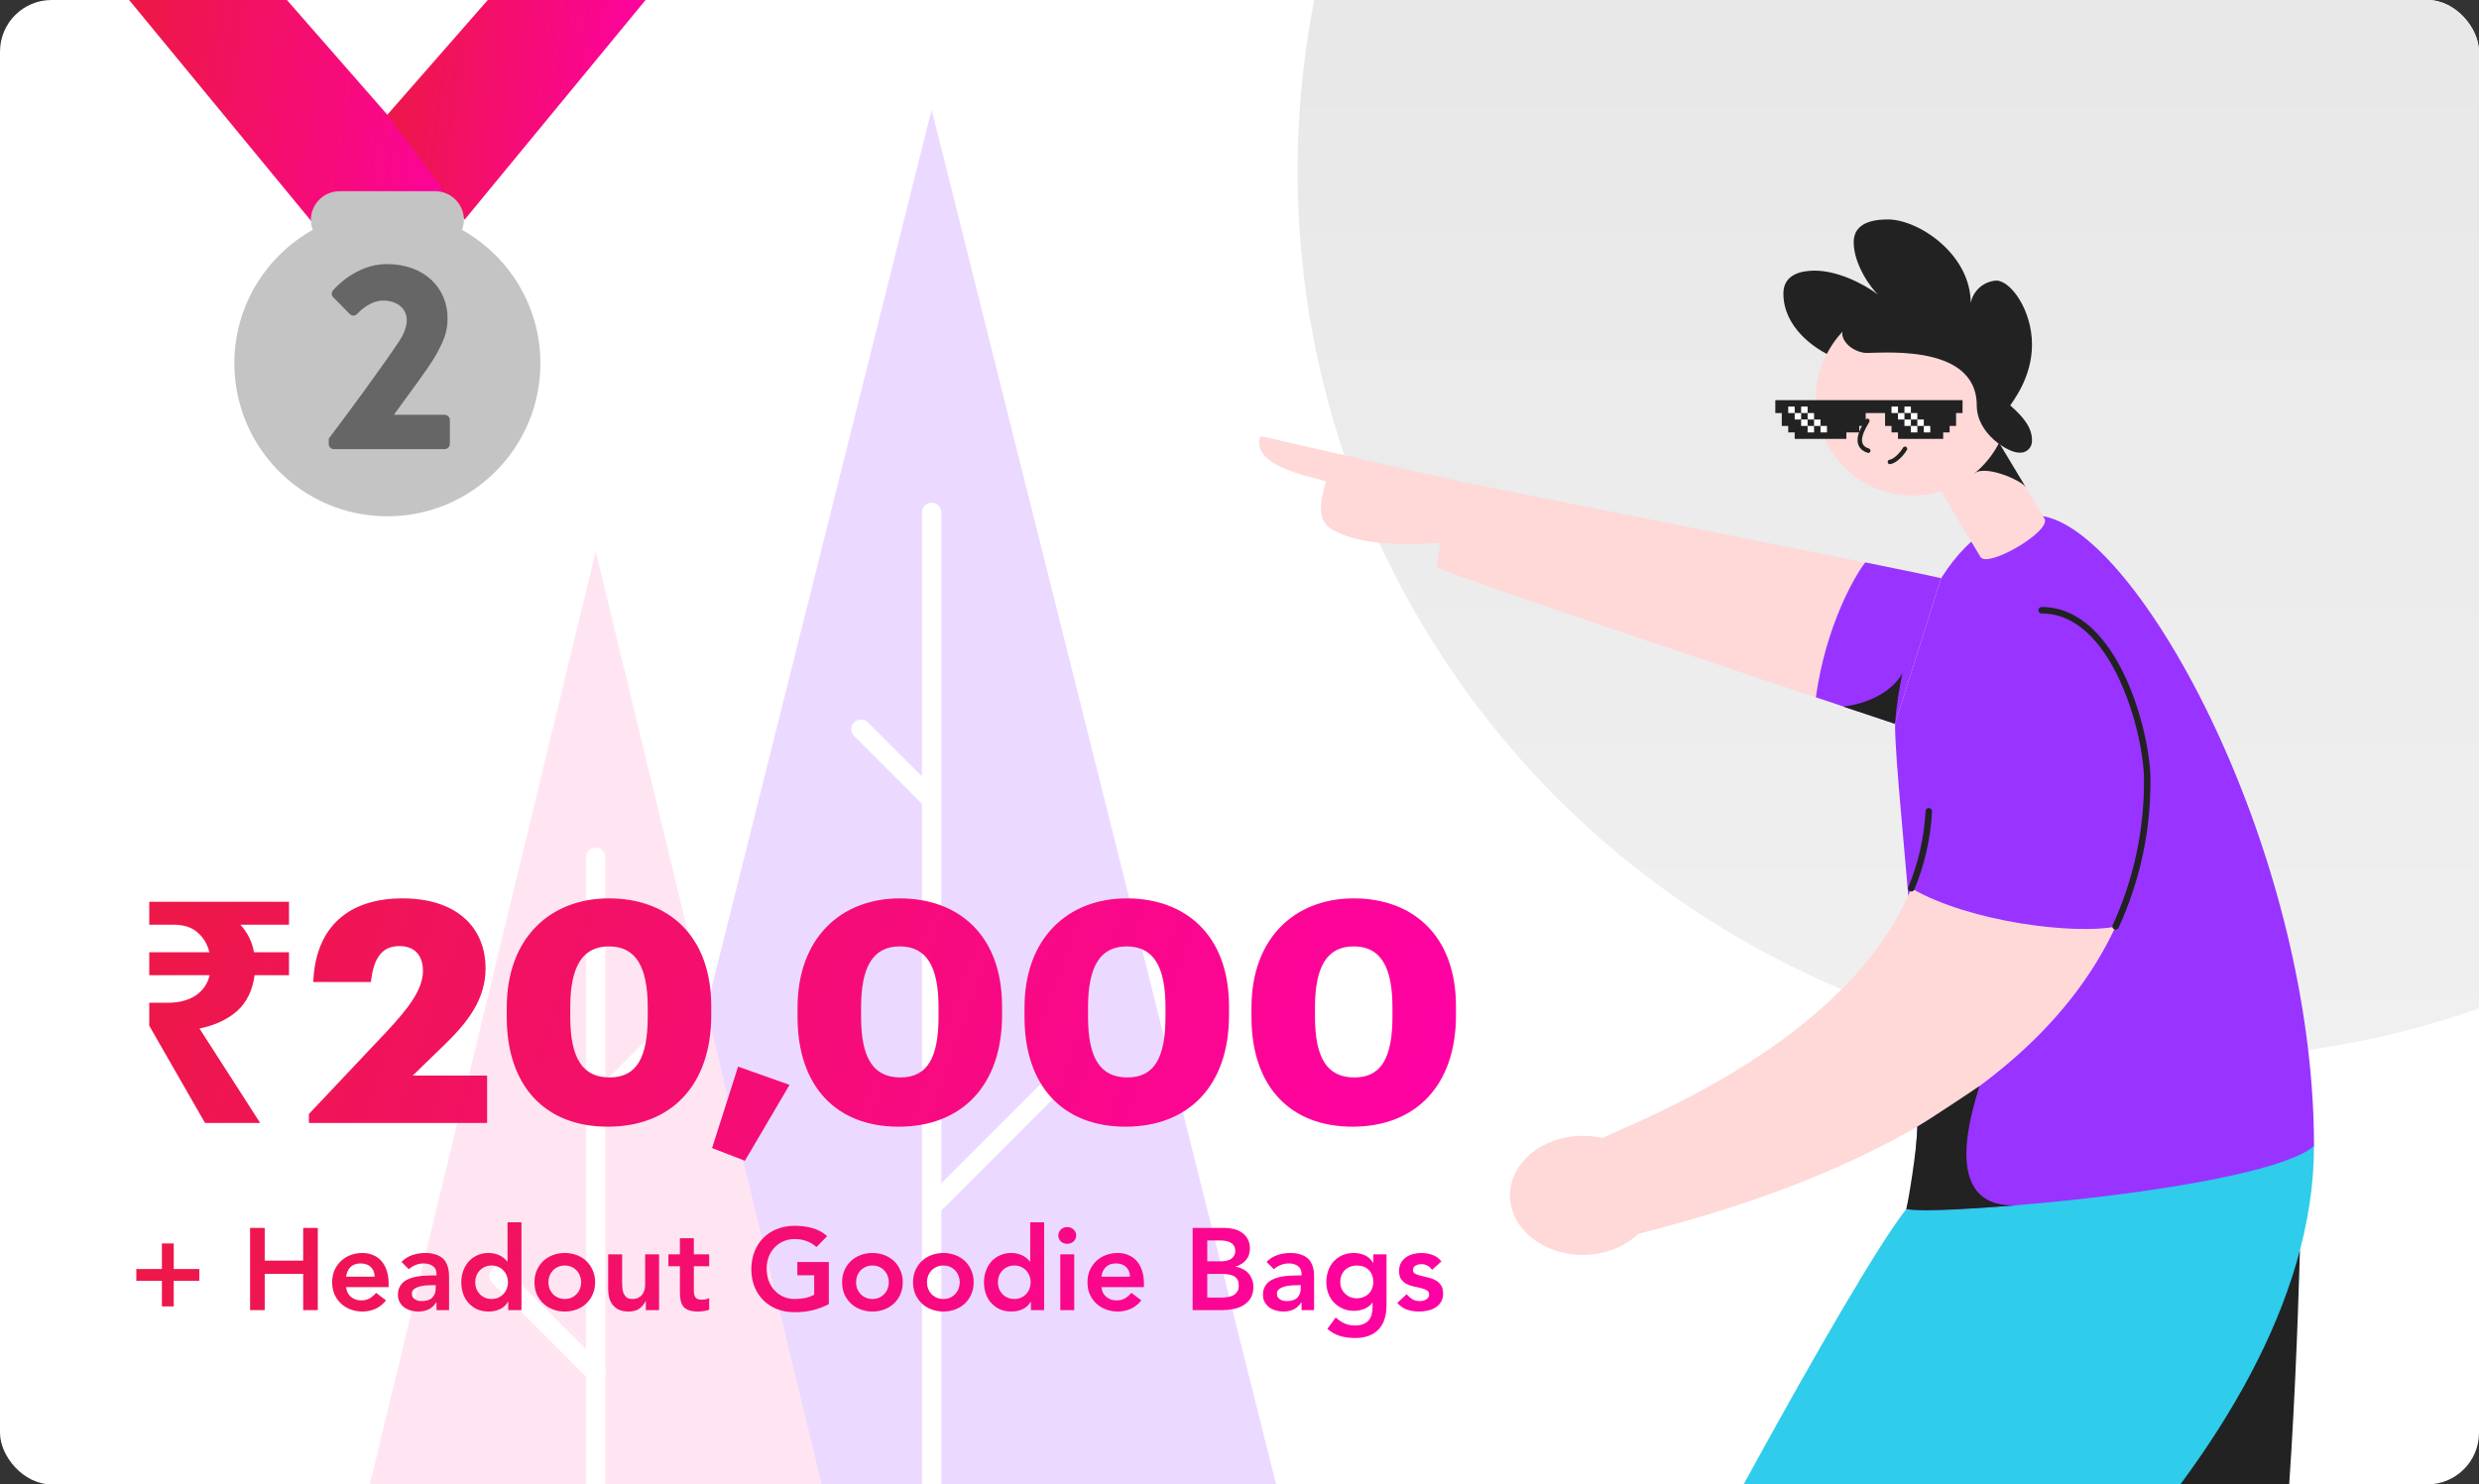 <svg width="384" height="230" viewBox="0 0 384 230" fill="none" xmlns="http://www.w3.org/2000/svg">
<rect x="0" y="0" width="384" height="230" fill="#333333" stroke="none"/>
<g clip-path="url(#clip0)">
<rect width="384" height="230" rx="8" fill="white"/>
<circle cx="338.5" cy="26.5" r="137.5" fill="url(#paint0_linear)"/>
<g clip-path="url(#clip1)">
<path d="M144.313 17L89.621 235.287H199L144.313 17Z" fill="#ECD9FF"/>
<path d="M92.279 85.425L56 235.286H128.553L92.279 85.425Z" fill="#FFE5F2"/>
<path d="M92.279 132.842V235.287" stroke="white" stroke-width="3" stroke-miterlimit="10" stroke-linecap="round"/>
<path d="M144.313 79.399V235.287" stroke="white" stroke-width="3" stroke-miterlimit="10" stroke-linecap="round"/>
<path d="M92.279 171.114L101.904 161.488" stroke="white" stroke-width="3" stroke-miterlimit="10" stroke-linecap="round"/>
<path d="M92.279 212.691L77.309 197.719" stroke="white" stroke-width="3" stroke-miterlimit="10" stroke-linecap="round"/>
<path d="M144.313 123.934L133.366 112.986" stroke="white" stroke-width="3" stroke-miterlimit="10" stroke-linecap="round"/>
<path d="M144.313 186.951L166.121 165.14" stroke="white" stroke-width="3" stroke-miterlimit="10" stroke-linecap="round"/>
</g>
<path d="M25.076 196.628V192.668H26.912V196.628H30.872V198.464H26.912V202.424H25.076V198.464H21.116V196.628H25.076ZM38.736 190.256H41.005V195.332H46.962V190.256H49.23V203H46.962V197.384H41.005V203H38.736V190.256ZM53.608 199.436C53.68 200.084 53.932 200.588 54.364 200.948C54.796 201.308 55.318 201.488 55.93 201.488C56.47 201.488 56.92 201.38 57.28 201.164C57.652 200.936 57.976 200.654 58.252 200.318L59.8 201.488C59.296 202.112 58.732 202.556 58.108 202.82C57.484 203.084 56.83 203.216 56.146 203.216C55.498 203.216 54.886 203.108 54.31 202.892C53.734 202.676 53.236 202.37 52.816 201.974C52.396 201.578 52.06 201.104 51.808 200.552C51.568 199.988 51.448 199.364 51.448 198.68C51.448 197.996 51.568 197.378 51.808 196.826C52.06 196.262 52.396 195.782 52.816 195.386C53.236 194.99 53.734 194.684 54.31 194.468C54.886 194.252 55.498 194.144 56.146 194.144C56.746 194.144 57.292 194.252 57.784 194.468C58.288 194.672 58.714 194.972 59.062 195.368C59.422 195.764 59.698 196.256 59.89 196.844C60.094 197.42 60.196 198.086 60.196 198.842V199.436H53.608ZM58.036 197.816C58.024 197.18 57.826 196.682 57.442 196.322C57.058 195.95 56.524 195.764 55.84 195.764C55.192 195.764 54.676 195.95 54.292 196.322C53.92 196.694 53.692 197.192 53.608 197.816H58.036ZM67.616 201.812H67.562C67.25 202.304 66.854 202.664 66.374 202.892C65.894 203.108 65.366 203.216 64.79 203.216C64.394 203.216 64.004 203.162 63.62 203.054C63.248 202.946 62.912 202.784 62.612 202.568C62.324 202.352 62.09 202.082 61.91 201.758C61.73 201.434 61.64 201.056 61.64 200.624C61.64 200.156 61.724 199.76 61.892 199.436C62.06 199.1 62.282 198.824 62.558 198.608C62.846 198.38 63.176 198.2 63.548 198.068C63.92 197.936 64.304 197.84 64.7 197.78C65.108 197.708 65.516 197.666 65.924 197.654C66.332 197.63 66.716 197.618 67.076 197.618H67.616V197.384C67.616 196.844 67.43 196.442 67.058 196.178C66.686 195.902 66.212 195.764 65.636 195.764C65.18 195.764 64.754 195.848 64.358 196.016C63.962 196.172 63.62 196.388 63.332 196.664L62.198 195.53C62.678 195.038 63.236 194.684 63.872 194.468C64.52 194.252 65.186 194.144 65.87 194.144C66.482 194.144 66.998 194.216 67.418 194.36C67.838 194.492 68.186 194.666 68.462 194.882C68.738 195.098 68.948 195.35 69.092 195.638C69.248 195.914 69.356 196.196 69.416 196.484C69.488 196.772 69.53 197.054 69.542 197.33C69.554 197.594 69.56 197.828 69.56 198.032V203H67.616V201.812ZM67.49 199.13H67.04C66.74 199.13 66.404 199.142 66.032 199.166C65.66 199.19 65.306 199.25 64.97 199.346C64.646 199.43 64.37 199.562 64.142 199.742C63.914 199.91 63.8 200.15 63.8 200.462C63.8 200.666 63.842 200.84 63.926 200.984C64.022 201.116 64.142 201.23 64.286 201.326C64.43 201.422 64.592 201.494 64.772 201.542C64.952 201.578 65.132 201.596 65.312 201.596C66.056 201.596 66.602 201.422 66.95 201.074C67.31 200.714 67.49 200.228 67.49 199.616V199.13ZM78.724 201.704H78.688C78.376 202.232 77.956 202.616 77.428 202.856C76.9 203.096 76.33 203.216 75.718 203.216C75.046 203.216 74.446 203.102 73.918 202.874C73.402 202.634 72.958 202.31 72.586 201.902C72.214 201.494 71.932 201.014 71.74 200.462C71.548 199.91 71.452 199.316 71.452 198.68C71.452 198.044 71.554 197.45 71.758 196.898C71.962 196.346 72.244 195.866 72.604 195.458C72.976 195.05 73.42 194.732 73.936 194.504C74.452 194.264 75.016 194.144 75.628 194.144C76.036 194.144 76.396 194.186 76.708 194.27C77.02 194.354 77.296 194.462 77.536 194.594C77.776 194.726 77.98 194.87 78.148 195.026C78.316 195.17 78.454 195.314 78.562 195.458H78.616V189.392H80.776V203H78.724V201.704ZM73.612 198.68C73.612 199.016 73.666 199.34 73.774 199.652C73.894 199.964 74.062 200.24 74.278 200.48C74.506 200.72 74.776 200.912 75.088 201.056C75.4 201.2 75.754 201.272 76.15 201.272C76.546 201.272 76.9 201.2 77.212 201.056C77.524 200.912 77.788 200.72 78.004 200.48C78.232 200.24 78.4 199.964 78.508 199.652C78.628 199.34 78.688 199.016 78.688 198.68C78.688 198.344 78.628 198.02 78.508 197.708C78.4 197.396 78.232 197.12 78.004 196.88C77.788 196.64 77.524 196.448 77.212 196.304C76.9 196.16 76.546 196.088 76.15 196.088C75.754 196.088 75.4 196.16 75.088 196.304C74.776 196.448 74.506 196.64 74.278 196.88C74.062 197.12 73.894 197.396 73.774 197.708C73.666 198.02 73.612 198.344 73.612 198.68ZM82.79 198.68C82.79 197.996 82.91 197.378 83.15 196.826C83.402 196.262 83.738 195.782 84.158 195.386C84.578 194.99 85.076 194.684 85.652 194.468C86.228 194.252 86.84 194.144 87.488 194.144C88.136 194.144 88.748 194.252 89.324 194.468C89.9 194.684 90.398 194.99 90.818 195.386C91.238 195.782 91.568 196.262 91.808 196.826C92.06 197.378 92.186 197.996 92.186 198.68C92.186 199.364 92.06 199.988 91.808 200.552C91.568 201.104 91.238 201.578 90.818 201.974C90.398 202.37 89.9 202.676 89.324 202.892C88.748 203.108 88.136 203.216 87.488 203.216C86.84 203.216 86.228 203.108 85.652 202.892C85.076 202.676 84.578 202.37 84.158 201.974C83.738 201.578 83.402 201.104 83.15 200.552C82.91 199.988 82.79 199.364 82.79 198.68ZM84.95 198.68C84.95 199.016 85.004 199.34 85.112 199.652C85.232 199.964 85.4 200.24 85.616 200.48C85.844 200.72 86.114 200.912 86.426 201.056C86.738 201.2 87.092 201.272 87.488 201.272C87.884 201.272 88.238 201.2 88.55 201.056C88.862 200.912 89.126 200.72 89.342 200.48C89.57 200.24 89.738 199.964 89.846 199.652C89.966 199.34 90.026 199.016 90.026 198.68C90.026 198.344 89.966 198.02 89.846 197.708C89.738 197.396 89.57 197.12 89.342 196.88C89.126 196.64 88.862 196.448 88.55 196.304C88.238 196.16 87.884 196.088 87.488 196.088C87.092 196.088 86.738 196.16 86.426 196.304C86.114 196.448 85.844 196.64 85.616 196.88C85.4 197.12 85.232 197.396 85.112 197.708C85.004 198.02 84.95 198.344 84.95 198.68ZM102.092 203H100.04V201.614H100.004C99.8 202.046 99.488 202.424 99.068 202.748C98.648 203.06 98.078 203.216 97.358 203.216C96.782 203.216 96.29 203.126 95.882 202.946C95.486 202.754 95.162 202.502 94.91 202.19C94.658 201.866 94.478 201.5 94.37 201.092C94.262 200.684 94.208 200.258 94.208 199.814V194.36H96.368V198.734C96.368 198.974 96.38 199.244 96.404 199.544C96.428 199.832 96.488 200.108 96.584 200.372C96.692 200.624 96.848 200.84 97.052 201.02C97.268 201.188 97.568 201.272 97.952 201.272C98.312 201.272 98.612 201.212 98.852 201.092C99.104 200.972 99.308 200.81 99.464 200.606C99.632 200.402 99.752 200.168 99.824 199.904C99.896 199.64 99.932 199.364 99.932 199.076V194.36H102.092V203ZM103.536 196.196V194.36H105.318V191.858H107.478V194.36H109.854V196.196H107.478V199.976C107.478 200.408 107.556 200.75 107.712 201.002C107.88 201.254 108.204 201.38 108.684 201.38C108.876 201.38 109.086 201.362 109.314 201.326C109.542 201.278 109.722 201.206 109.854 201.11V202.928C109.626 203.036 109.344 203.108 109.008 203.144C108.684 203.192 108.396 203.216 108.144 203.216C107.568 203.216 107.094 203.15 106.722 203.018C106.362 202.898 106.074 202.712 105.858 202.46C105.654 202.196 105.51 201.872 105.426 201.488C105.354 201.104 105.318 200.66 105.318 200.156V196.196H103.536ZM128.387 202.064C126.815 202.904 125.057 203.324 123.113 203.324C122.129 203.324 121.223 203.168 120.395 202.856C119.579 202.532 118.871 202.082 118.271 201.506C117.683 200.918 117.221 200.216 116.885 199.4C116.549 198.584 116.381 197.678 116.381 196.682C116.381 195.662 116.549 194.738 116.885 193.91C117.221 193.07 117.683 192.356 118.271 191.768C118.871 191.18 119.579 190.73 120.395 190.418C121.223 190.094 122.129 189.932 123.113 189.932C124.085 189.932 124.997 190.052 125.849 190.292C126.701 190.52 127.463 190.934 128.135 191.534L126.461 193.226C126.053 192.83 125.555 192.524 124.967 192.308C124.391 192.092 123.779 191.984 123.131 191.984C122.471 191.984 121.871 192.104 121.331 192.344C120.803 192.572 120.347 192.896 119.963 193.316C119.579 193.724 119.279 194.204 119.063 194.756C118.859 195.308 118.757 195.902 118.757 196.538C118.757 197.222 118.859 197.852 119.063 198.428C119.279 199.004 119.579 199.502 119.963 199.922C120.347 200.342 120.803 200.672 121.331 200.912C121.871 201.152 122.471 201.272 123.131 201.272C123.707 201.272 124.247 201.218 124.751 201.11C125.267 201.002 125.723 200.834 126.119 200.606V197.6H123.509V195.548H128.387V202.064ZM130.444 198.68C130.444 197.996 130.564 197.378 130.804 196.826C131.056 196.262 131.392 195.782 131.812 195.386C132.232 194.99 132.73 194.684 133.306 194.468C133.882 194.252 134.494 194.144 135.142 194.144C135.79 194.144 136.402 194.252 136.978 194.468C137.554 194.684 138.052 194.99 138.472 195.386C138.892 195.782 139.222 196.262 139.462 196.826C139.714 197.378 139.84 197.996 139.84 198.68C139.84 199.364 139.714 199.988 139.462 200.552C139.222 201.104 138.892 201.578 138.472 201.974C138.052 202.37 137.554 202.676 136.978 202.892C136.402 203.108 135.79 203.216 135.142 203.216C134.494 203.216 133.882 203.108 133.306 202.892C132.73 202.676 132.232 202.37 131.812 201.974C131.392 201.578 131.056 201.104 130.804 200.552C130.564 199.988 130.444 199.364 130.444 198.68ZM132.604 198.68C132.604 199.016 132.658 199.34 132.766 199.652C132.886 199.964 133.054 200.24 133.27 200.48C133.498 200.72 133.768 200.912 134.08 201.056C134.392 201.2 134.746 201.272 135.142 201.272C135.538 201.272 135.892 201.2 136.204 201.056C136.516 200.912 136.78 200.72 136.996 200.48C137.224 200.24 137.392 199.964 137.5 199.652C137.62 199.34 137.68 199.016 137.68 198.68C137.68 198.344 137.62 198.02 137.5 197.708C137.392 197.396 137.224 197.12 136.996 196.88C136.78 196.64 136.516 196.448 136.204 196.304C135.892 196.16 135.538 196.088 135.142 196.088C134.746 196.088 134.392 196.16 134.08 196.304C133.768 196.448 133.498 196.64 133.27 196.88C133.054 197.12 132.886 197.396 132.766 197.708C132.658 198.02 132.604 198.344 132.604 198.68ZM141.431 198.68C141.431 197.996 141.551 197.378 141.791 196.826C142.043 196.262 142.379 195.782 142.799 195.386C143.219 194.99 143.717 194.684 144.293 194.468C144.869 194.252 145.481 194.144 146.129 194.144C146.777 194.144 147.389 194.252 147.965 194.468C148.541 194.684 149.039 194.99 149.459 195.386C149.879 195.782 150.209 196.262 150.449 196.826C150.701 197.378 150.827 197.996 150.827 198.68C150.827 199.364 150.701 199.988 150.449 200.552C150.209 201.104 149.879 201.578 149.459 201.974C149.039 202.37 148.541 202.676 147.965 202.892C147.389 203.108 146.777 203.216 146.129 203.216C145.481 203.216 144.869 203.108 144.293 202.892C143.717 202.676 143.219 202.37 142.799 201.974C142.379 201.578 142.043 201.104 141.791 200.552C141.551 199.988 141.431 199.364 141.431 198.68ZM143.591 198.68C143.591 199.016 143.645 199.34 143.753 199.652C143.873 199.964 144.041 200.24 144.257 200.48C144.485 200.72 144.755 200.912 145.067 201.056C145.379 201.2 145.733 201.272 146.129 201.272C146.525 201.272 146.879 201.2 147.191 201.056C147.503 200.912 147.767 200.72 147.983 200.48C148.211 200.24 148.379 199.964 148.487 199.652C148.607 199.34 148.667 199.016 148.667 198.68C148.667 198.344 148.607 198.02 148.487 197.708C148.379 197.396 148.211 197.12 147.983 196.88C147.767 196.64 147.503 196.448 147.191 196.304C146.879 196.16 146.525 196.088 146.129 196.088C145.733 196.088 145.379 196.16 145.067 196.304C144.755 196.448 144.485 196.64 144.257 196.88C144.041 197.12 143.873 197.396 143.753 197.708C143.645 198.02 143.591 198.344 143.591 198.68ZM159.689 201.704H159.653C159.341 202.232 158.921 202.616 158.393 202.856C157.865 203.096 157.295 203.216 156.683 203.216C156.011 203.216 155.411 203.102 154.883 202.874C154.367 202.634 153.923 202.31 153.551 201.902C153.179 201.494 152.897 201.014 152.705 200.462C152.513 199.91 152.417 199.316 152.417 198.68C152.417 198.044 152.519 197.45 152.723 196.898C152.927 196.346 153.209 195.866 153.569 195.458C153.941 195.05 154.385 194.732 154.901 194.504C155.417 194.264 155.981 194.144 156.593 194.144C157.001 194.144 157.361 194.186 157.673 194.27C157.985 194.354 158.261 194.462 158.501 194.594C158.741 194.726 158.945 194.87 159.113 195.026C159.281 195.17 159.419 195.314 159.527 195.458H159.581V189.392H161.741V203H159.689V201.704ZM154.577 198.68C154.577 199.016 154.631 199.34 154.739 199.652C154.859 199.964 155.027 200.24 155.243 200.48C155.471 200.72 155.741 200.912 156.053 201.056C156.365 201.2 156.719 201.272 157.115 201.272C157.511 201.272 157.865 201.2 158.177 201.056C158.489 200.912 158.753 200.72 158.969 200.48C159.197 200.24 159.365 199.964 159.473 199.652C159.593 199.34 159.653 199.016 159.653 198.68C159.653 198.344 159.593 198.02 159.473 197.708C159.365 197.396 159.197 197.12 158.969 196.88C158.753 196.64 158.489 196.448 158.177 196.304C157.865 196.16 157.511 196.088 157.115 196.088C156.719 196.088 156.365 196.16 156.053 196.304C155.741 196.448 155.471 196.64 155.243 196.88C155.027 197.12 154.859 197.396 154.739 197.708C154.631 198.02 154.577 198.344 154.577 198.68ZM164.24 194.36H166.4V203H164.24V194.36ZM163.934 191.426C163.934 191.078 164.06 190.778 164.312 190.526C164.576 190.262 164.906 190.13 165.302 190.13C165.698 190.13 166.028 190.256 166.292 190.508C166.568 190.748 166.706 191.054 166.706 191.426C166.706 191.798 166.568 192.11 166.292 192.362C166.028 192.602 165.698 192.722 165.302 192.722C164.906 192.722 164.576 192.596 164.312 192.344C164.06 192.08 163.934 191.774 163.934 191.426ZM170.608 199.436C170.68 200.084 170.932 200.588 171.364 200.948C171.796 201.308 172.318 201.488 172.93 201.488C173.47 201.488 173.92 201.38 174.28 201.164C174.652 200.936 174.976 200.654 175.252 200.318L176.8 201.488C176.296 202.112 175.732 202.556 175.108 202.82C174.484 203.084 173.83 203.216 173.146 203.216C172.498 203.216 171.886 203.108 171.31 202.892C170.734 202.676 170.236 202.37 169.816 201.974C169.396 201.578 169.06 201.104 168.808 200.552C168.568 199.988 168.448 199.364 168.448 198.68C168.448 197.996 168.568 197.378 168.808 196.826C169.06 196.262 169.396 195.782 169.816 195.386C170.236 194.99 170.734 194.684 171.31 194.468C171.886 194.252 172.498 194.144 173.146 194.144C173.746 194.144 174.292 194.252 174.784 194.468C175.288 194.672 175.714 194.972 176.062 195.368C176.422 195.764 176.698 196.256 176.89 196.844C177.094 197.42 177.196 198.086 177.196 198.842V199.436H170.608ZM175.036 197.816C175.024 197.18 174.826 196.682 174.442 196.322C174.058 195.95 173.524 195.764 172.84 195.764C172.192 195.764 171.676 195.95 171.292 196.322C170.92 196.694 170.692 197.192 170.608 197.816H175.036ZM184.74 190.256H189.708C190.188 190.256 190.662 190.316 191.13 190.436C191.598 190.544 192.012 190.73 192.372 190.994C192.744 191.246 193.044 191.576 193.272 191.984C193.5 192.392 193.614 192.884 193.614 193.46C193.614 194.18 193.41 194.774 193.002 195.242C192.594 195.71 192.06 196.046 191.4 196.25V196.286C191.796 196.334 192.162 196.448 192.498 196.628C192.846 196.796 193.14 197.018 193.38 197.294C193.62 197.558 193.806 197.87 193.938 198.23C194.082 198.578 194.154 198.956 194.154 199.364C194.154 200.06 194.016 200.642 193.74 201.11C193.464 201.566 193.098 201.938 192.642 202.226C192.198 202.502 191.682 202.7 191.094 202.82C190.518 202.94 189.93 203 189.33 203H184.74V190.256ZM187.008 195.44H189.078C189.834 195.44 190.398 195.296 190.77 195.008C191.154 194.708 191.346 194.318 191.346 193.838C191.346 193.286 191.148 192.878 190.752 192.614C190.368 192.338 189.744 192.2 188.88 192.2H187.008V195.44ZM187.008 201.056H189.096C189.384 201.056 189.69 201.038 190.014 201.002C190.35 200.966 190.656 200.882 190.932 200.75C191.208 200.618 191.436 200.432 191.616 200.192C191.796 199.94 191.886 199.604 191.886 199.184C191.886 198.512 191.664 198.044 191.22 197.78C190.788 197.516 190.11 197.384 189.186 197.384H187.008V201.056ZM201.614 201.812H201.56C201.248 202.304 200.852 202.664 200.372 202.892C199.892 203.108 199.364 203.216 198.788 203.216C198.392 203.216 198.002 203.162 197.618 203.054C197.246 202.946 196.91 202.784 196.61 202.568C196.322 202.352 196.088 202.082 195.908 201.758C195.728 201.434 195.638 201.056 195.638 200.624C195.638 200.156 195.722 199.76 195.89 199.436C196.058 199.1 196.28 198.824 196.556 198.608C196.844 198.38 197.174 198.2 197.546 198.068C197.918 197.936 198.302 197.84 198.698 197.78C199.106 197.708 199.514 197.666 199.922 197.654C200.33 197.63 200.714 197.618 201.074 197.618H201.614V197.384C201.614 196.844 201.428 196.442 201.056 196.178C200.684 195.902 200.21 195.764 199.634 195.764C199.178 195.764 198.752 195.848 198.356 196.016C197.96 196.172 197.618 196.388 197.33 196.664L196.196 195.53C196.676 195.038 197.234 194.684 197.87 194.468C198.518 194.252 199.184 194.144 199.868 194.144C200.48 194.144 200.996 194.216 201.416 194.36C201.836 194.492 202.184 194.666 202.46 194.882C202.736 195.098 202.946 195.35 203.09 195.638C203.246 195.914 203.354 196.196 203.414 196.484C203.486 196.772 203.528 197.054 203.54 197.33C203.552 197.594 203.558 197.828 203.558 198.032V203H201.614V201.812ZM201.488 199.13H201.038C200.738 199.13 200.402 199.142 200.03 199.166C199.658 199.19 199.304 199.25 198.968 199.346C198.644 199.43 198.368 199.562 198.14 199.742C197.912 199.91 197.798 200.15 197.798 200.462C197.798 200.666 197.84 200.84 197.924 200.984C198.02 201.116 198.14 201.23 198.284 201.326C198.428 201.422 198.59 201.494 198.77 201.542C198.95 201.578 199.13 201.596 199.31 201.596C200.054 201.596 200.6 201.422 200.948 201.074C201.308 200.714 201.488 200.228 201.488 199.616V199.13ZM214.774 194.36V202.226C214.774 203.006 214.678 203.708 214.486 204.332C214.294 204.968 213.994 205.502 213.586 205.934C213.19 206.378 212.686 206.72 212.074 206.96C211.462 207.2 210.736 207.32 209.896 207.32C209.092 207.32 208.33 207.218 207.61 207.014C206.89 206.81 206.224 206.438 205.612 205.898L206.908 204.134C207.34 204.53 207.79 204.836 208.258 205.052C208.726 205.268 209.266 205.376 209.878 205.376C210.394 205.376 210.826 205.304 211.174 205.16C211.534 205.016 211.816 204.818 212.02 204.566C212.236 204.314 212.386 204.008 212.47 203.648C212.566 203.3 212.614 202.91 212.614 202.478V201.848H212.578C212.266 202.268 211.852 202.586 211.336 202.802C210.82 203.006 210.292 203.108 209.752 203.108C209.104 203.108 208.516 202.994 207.988 202.766C207.46 202.526 207.004 202.208 206.62 201.812C206.248 201.416 205.96 200.948 205.756 200.408C205.552 199.868 205.45 199.292 205.45 198.68C205.45 198.044 205.546 197.45 205.738 196.898C205.93 196.346 206.212 195.866 206.584 195.458C206.956 195.05 207.4 194.732 207.916 194.504C208.444 194.264 209.044 194.144 209.716 194.144C210.328 194.144 210.898 194.264 211.426 194.504C211.954 194.744 212.374 195.128 212.686 195.656H212.722V194.36H214.774ZM210.166 196.088C209.782 196.088 209.434 196.154 209.122 196.286C208.81 196.406 208.54 196.58 208.312 196.808C208.096 197.024 207.922 197.294 207.79 197.618C207.67 197.93 207.61 198.278 207.61 198.662C207.61 199.01 207.67 199.334 207.79 199.634C207.922 199.934 208.102 200.198 208.33 200.426C208.558 200.654 208.828 200.834 209.14 200.966C209.452 201.098 209.788 201.164 210.148 201.164C210.544 201.164 210.898 201.098 211.21 200.966C211.534 200.834 211.804 200.66 212.02 200.444C212.248 200.216 212.422 199.946 212.542 199.634C212.662 199.322 212.722 198.986 212.722 198.626C212.722 197.87 212.494 197.258 212.038 196.79C211.582 196.322 210.958 196.088 210.166 196.088ZM221.828 196.754C221.408 196.166 220.844 195.872 220.136 195.872C219.848 195.872 219.566 195.944 219.29 196.088C219.014 196.232 218.876 196.466 218.876 196.79C218.876 197.054 218.99 197.246 219.218 197.366C219.446 197.486 219.734 197.588 220.082 197.672C220.43 197.756 220.802 197.846 221.198 197.942C221.606 198.026 221.984 198.164 222.332 198.356C222.68 198.536 222.968 198.788 223.196 199.112C223.424 199.436 223.538 199.88 223.538 200.444C223.538 200.96 223.424 201.398 223.196 201.758C222.98 202.106 222.692 202.388 222.332 202.604C221.984 202.82 221.588 202.976 221.144 203.072C220.7 203.168 220.256 203.216 219.812 203.216C219.14 203.216 218.522 203.12 217.958 202.928C217.394 202.736 216.89 202.388 216.446 201.884L217.886 200.534C218.162 200.846 218.456 201.104 218.768 201.308C219.092 201.5 219.482 201.596 219.938 201.596C220.094 201.596 220.256 201.578 220.424 201.542C220.592 201.506 220.748 201.446 220.892 201.362C221.036 201.278 221.15 201.176 221.234 201.056C221.33 200.924 221.378 200.774 221.378 200.606C221.378 200.306 221.264 200.084 221.036 199.94C220.808 199.796 220.52 199.682 220.172 199.598C219.824 199.502 219.446 199.418 219.038 199.346C218.642 199.262 218.27 199.136 217.922 198.968C217.574 198.788 217.286 198.542 217.058 198.23C216.83 197.918 216.716 197.486 216.716 196.934C216.716 196.454 216.812 196.04 217.004 195.692C217.208 195.332 217.472 195.038 217.796 194.81C218.12 194.582 218.492 194.414 218.912 194.306C219.332 194.198 219.758 194.144 220.19 194.144C220.766 194.144 221.336 194.246 221.9 194.45C222.464 194.642 222.92 194.978 223.268 195.458L221.828 196.754Z" fill="url(#paint1_linear)"/>
<path d="M31.76 174L23.12 158.928V155.376H26C27.696 155.376 29.12 155.008 30.272 154.272C31.424 153.504 32.16 152.448 32.48 151.104H23.12V147.552H32.432C32.144 146.336 31.552 145.328 30.656 144.528C29.76 143.696 28.512 143.28 26.912 143.28H23.12V139.728H44.768V143.28H37.232C38.352 144.496 39.056 145.92 39.344 147.552H44.768V151.104H39.44C39.12 153.472 38.208 155.328 36.704 156.672C35.2 157.984 33.264 158.88 30.896 159.36L40.304 174H31.76ZM47.853 174H75.453V166.656H63.933L68.733 162C72.573 158.304 75.213 154.752 75.213 150.048C75.213 143.712 70.749 139.2 62.349 139.2C54.045 139.2 48.861 143.568 48.525 152.16H57.453C57.885 148.08 59.421 146.592 61.869 146.592C64.317 146.592 65.517 148.128 65.517 150.432C65.517 153.312 63.261 156.24 59.853 159.888L47.853 172.608V174ZM94.43 166.944C90.206 166.944 88.334 163.92 88.334 157.536V156.096C88.334 149.76 90.206 146.64 94.334 146.64C98.51 146.64 100.334 149.808 100.334 156.096V157.488C100.334 163.824 98.654 166.944 94.43 166.944ZM94.142 174.576C103.934 174.576 110.174 168.192 110.174 157.296V155.952C110.174 144.816 103.358 139.2 94.334 139.2C85.262 139.2 78.494 145.296 78.494 156.144V157.584C78.494 168.384 84.542 174.576 94.142 174.576ZM115.387 179.856L122.299 168.096L114.331 165.264L110.299 177.888L115.387 179.856ZM139.477 166.944C135.253 166.944 133.381 163.92 133.381 157.536V156.096C133.381 149.76 135.253 146.64 139.381 146.64C143.557 146.64 145.381 149.808 145.381 156.096V157.488C145.381 163.824 143.701 166.944 139.477 166.944ZM139.189 174.576C148.981 174.576 155.221 168.192 155.221 157.296V155.952C155.221 144.816 148.405 139.2 139.381 139.2C130.309 139.2 123.541 145.296 123.541 156.144V157.584C123.541 168.384 129.589 174.576 139.189 174.576ZM174.633 166.944C170.409 166.944 168.537 163.92 168.537 157.536V156.096C168.537 149.76 170.409 146.64 174.537 146.64C178.713 146.64 180.537 149.808 180.537 156.096V157.488C180.537 163.824 178.857 166.944 174.633 166.944ZM174.345 174.576C184.137 174.576 190.377 168.192 190.377 157.296V155.952C190.377 144.816 183.561 139.2 174.537 139.2C165.465 139.2 158.697 145.296 158.697 156.144V157.584C158.697 168.384 164.745 174.576 174.345 174.576ZM209.789 166.944C205.565 166.944 203.693 163.92 203.693 157.536V156.096C203.693 149.76 205.565 146.64 209.693 146.64C213.869 146.64 215.693 149.808 215.693 156.096V157.488C215.693 163.824 214.013 166.944 209.789 166.944ZM209.501 174.576C219.293 174.576 225.533 168.192 225.533 157.296V155.952C225.533 144.816 218.717 139.2 209.693 139.2C200.621 139.2 193.853 145.296 193.853 156.144V157.584C193.853 168.384 199.901 174.576 209.501 174.576Z" fill="url(#paint2_linear)"/>
<g clip-path="url(#clip2)">
<path d="M60 17.778L44.444 0H20L51.111 37.778L76.713 27.222L60 17.778Z" fill="url(#paint3_linear)"/>
<path d="M75.556 0L60 17.778L71.978 34.027L74.704 30.718L100 0H75.556Z" fill="url(#paint4_linear)"/>
<path d="M71.567 35.613C71.745 35.131 71.858 34.618 71.858 34.073C71.858 32.895 71.389 31.764 70.556 30.931C69.723 30.097 68.592 29.629 67.413 29.629H52.598C51.419 29.629 50.289 30.097 49.455 30.931C48.622 31.764 48.153 32.895 48.153 34.073C48.153 34.618 48.264 35.131 48.444 35.613C41.205 39.671 36.302 47.407 36.302 56.296C36.3 69.387 46.913 80 60.005 80C73.096 80 83.709 69.387 83.709 56.296C83.709 47.407 78.807 39.671 71.567 35.613V35.613Z" fill="#C4C4C4"/>
<path d="M68.894 64.269H61.02C62.971 61.527 66.38 57.082 67.709 54.711C68.707 52.758 69.329 51.514 69.329 49.311C69.329 44.698 65.84 40.918 59.898 40.918C54.953 40.918 51.587 44.989 51.587 44.989C51.296 45.322 51.338 45.82 51.629 46.071L54.165 48.647C54.239 48.726 54.329 48.789 54.429 48.832C54.529 48.875 54.637 48.897 54.746 48.897C54.855 48.897 54.962 48.875 55.062 48.832C55.162 48.789 55.252 48.726 55.327 48.647C56.116 47.773 57.654 46.569 59.356 46.569C61.682 46.569 63.014 47.98 63.014 49.56C63.014 50.722 62.474 51.887 61.934 52.718C59.48 56.456 53.331 64.809 50.922 67.967V68.798C50.922 69.216 51.254 69.587 51.711 69.587H68.894C69.1 69.58 69.297 69.494 69.443 69.348C69.59 69.201 69.675 69.005 69.682 68.798V65.06C69.676 64.853 69.591 64.655 69.445 64.508C69.298 64.361 69.101 64.276 68.894 64.269V64.269Z" fill="#666666"/>
</g>
<g clip-path="url(#clip3)">
<path d="M356.26 193.732C356.139 197.63 354.863 248.943 350.331 263.017C357.204 272.242 407.073 336.949 407.224 338.384C407.375 339.82 398.916 347.616 397.405 347.616C395.895 347.616 319.396 285.38 315.492 281.308C311.587 277.236 309.797 260.298 309.797 260.298" fill="#222222"/>
<path d="M358.443 177.58C358.443 225.659 296.966 272.725 284.829 279.449C282.405 284.496 243.192 365.574 242.264 367.795C239.091 368.165 234.046 366.67 231.622 363.497C232.377 360.324 250.851 267.497 253.275 261.892C255.699 256.286 286.506 198.499 295.289 187.333" fill="#2FCCEB"/>
<path d="M315.303 79.881C299.919 79.881 293.545 104.744 293.545 112.155C293.545 123.888 300.251 170.244 295.289 187.333C301.422 188.338 350.686 184.205 358.443 177.58C358.443 130.702 329.932 79.881 315.303 79.881Z" fill="#9933FF"/>
<path d="M296.067 137.637C305.273 142.971 321.556 144.822 327.704 143.575C312.599 176.159 267.02 187.703 253.645 191.216C251.47 187.832 248.441 181.289 248.2 176.318C253.841 173.636 286.339 161.291 296.067 137.637Z" fill="#FFD8D8"/>
<path d="M300.674 89.619C297.743 88.803 227.755 74.985 226.177 74.592C225.127 76.7 222.627 84.859 222.627 87.889C225.648 89.596 293.544 112.155 293.544 112.155" fill="#FFD8D8"/>
<path d="M226.177 74.592C222.68 73.874 197.047 67.959 196.413 67.831C195.778 67.702 195.242 67.438 195.144 67.831C194.117 72.076 201.813 73.565 205.408 74.592C204.38 78.067 203.995 80.802 206.518 82.147C208.783 83.371 212.816 84.791 223.178 84.134" fill="#FFD8D8"/>
<path d="M296.067 137.637C297.644 133.845 298.559 129.81 298.771 125.708" stroke="#222222" stroke-linecap="round" stroke-linejoin="round"/>
<path d="M316.255 94.552C327.636 94.552 332.606 113.575 332.606 120.843C332.656 128.677 330.986 136.428 327.712 143.545" stroke="#222222" stroke-linecap="round" stroke-linejoin="round"/>
<path d="M293.544 112.155L281.279 108.037C282.858 96.75 287.419 89.067 288.937 87.141C295.448 88.455 299.971 89.407 300.674 89.588" fill="#9933FF"/>
<path d="M245.164 194.442C238.945 194.442 233.903 190.312 233.903 185.218C233.903 180.123 238.945 175.993 245.164 175.993C251.383 175.993 256.424 180.123 256.424 185.218C256.424 190.312 251.383 194.442 245.164 194.442Z" fill="#FFD8D8"/>
<path d="M294.692 104.328C294.126 106.906 293.742 109.522 293.544 112.155C292.147 111.671 285.501 109.48 285.501 109.48C285.501 109.48 291.966 108.974 294.692 104.328Z" fill="#222222"/>
<path d="M306.618 168.295C305.772 171.317 300.19 187.182 312.267 186.759C307.048 187.137 298.31 187.877 295.289 187.333C295.5 186.578 296.973 178.146 296.996 174.573C298.423 173.765 306.618 168.295 306.618 168.295Z" fill="#222222"/>
<path d="M306.776 86.302C307.856 88.1 317.848 82.283 316.685 80.349L309.45 68.261L299.533 74.214L306.776 86.302Z" fill="#FFD8D8"/>
<path d="M313.792 75.491C313.151 74.418 307.154 71.774 305.636 73.534C307.471 71.313 308.264 68.246 309.472 68.299L313.792 75.491Z" fill="#222222"/>
<path d="M296.294 76.791C288.001 76.791 281.279 70.067 281.279 61.772C281.279 53.477 288.001 46.753 296.294 46.753C304.586 46.753 311.308 53.477 311.308 61.772C311.308 70.067 304.586 76.791 296.294 76.791Z" fill="#FFD8D8"/>
<path d="M289.25 65.207C288.85 65.963 286.75 68.984 289.394 69.831" stroke="#222222" stroke-width="0.69" stroke-miterlimit="10" stroke-linecap="round"/>
<path d="M292.748 71.573C293.504 71.475 294.561 70.447 295.082 69.541" stroke="#222222" stroke-width="0.69" stroke-miterlimit="10" stroke-linecap="round"/>
<path d="M308.43 63.215C306.603 63.215 305.122 61.733 305.122 59.906C305.122 58.078 306.603 56.596 308.43 56.596C310.257 56.596 311.738 58.078 311.738 59.906C311.738 61.733 310.257 63.215 308.43 63.215Z" fill="#FFD8D8"/>
<path d="M306.202 62.822C306.202 67.219 311.066 70.127 312.705 70.127C312.969 70.163 313.237 70.14 313.492 70.061C313.746 69.981 313.979 69.846 314.175 69.665C314.372 69.485 314.526 69.264 314.626 69.017C314.727 68.77 314.773 68.505 314.759 68.239C314.759 66.395 313.672 64.816 311.391 62.822C311.791 62.134 314.759 58.516 314.759 53.401C314.759 47.999 311.444 43.474 309.223 43.474C308.271 43.533 307.366 43.908 306.649 44.538C305.933 45.169 305.446 46.019 305.266 46.956C305.266 39.409 297.2 34 292.427 34C287.948 34 287.14 35.957 287.14 37.536C287.14 41.011 289.874 44.728 290.916 45.642C288.409 43.791 284.497 41.933 281.098 41.933C278.968 41.933 276.249 42.537 276.249 45.468C276.249 50.855 281.287 53.967 282.971 54.836C283.625 53.576 284.448 52.412 285.418 51.376C285.108 52.396 286.354 54.247 288.733 54.663C290.048 54.904 306.202 52.728 306.202 62.822Z" fill="#222222"/>
<path fill-rule="evenodd" clip-rule="evenodd" d="M275 62H304V64H303V66H302V67H301V68H294V67H293V66H292V64H289V66H288V67H286V68H278V67H277V66H276V64H275V62Z" fill="#222222"/>
<rect x="277" y="63" width="1" height="1" fill="white"/>
<rect x="278" y="64" width="1" height="1" fill="white"/>
<rect x="279" y="65" width="1" height="1" fill="white"/>
<rect x="280" y="66" width="1" height="1" fill="white"/>
<rect x="279" y="63" width="1" height="1" fill="white"/>
<rect x="280" y="64" width="1" height="1" fill="white"/>
<rect x="281" y="65" width="1" height="1" fill="white"/>
<rect x="282" y="66" width="1" height="1" fill="white"/>
<rect x="293" y="63" width="1" height="1" fill="white"/>
<rect x="294" y="64" width="1" height="1" fill="white"/>
<rect x="295" y="65" width="1" height="1" fill="white"/>
<rect x="296" y="66" width="1" height="1" fill="white"/>
<rect x="298" y="66" width="1" height="1" fill="white"/>
<rect x="297" y="65" width="1" height="1" fill="white"/>
<rect x="296" y="64" width="1" height="1" fill="white"/>
<rect x="295" y="63" width="1" height="1" fill="white"/>
</g>
</g>
<defs>
<linearGradient id="paint0_linear" x1="338.5" y1="-111" x2="338.5" y2="164" gradientUnits="userSpaceOnUse">
<stop stop-color="#E2E2E2"/>
<stop offset="1" stop-color="#F0F0F0"/>
</linearGradient>
<linearGradient id="paint1_linear" x1="20" y1="185" x2="145.958" y2="297.431" gradientUnits="userSpaceOnUse">
<stop stop-color="#EC1943"/>
<stop offset="1" stop-color="#FF00A8"/>
</linearGradient>
<linearGradient id="paint2_linear" x1="20" y1="121" x2="224.861" y2="193.831" gradientUnits="userSpaceOnUse">
<stop stop-color="#EC1943"/>
<stop offset="1" stop-color="#FF00A8"/>
</linearGradient>
<linearGradient id="paint3_linear" x1="20" y1="0" x2="81.265" y2="10.061" gradientUnits="userSpaceOnUse">
<stop stop-color="#EC1943"/>
<stop offset="1" stop-color="#FF00A8"/>
</linearGradient>
<linearGradient id="paint4_linear" x1="60" y1="0" x2="103.654" y2="5.613" gradientUnits="userSpaceOnUse">
<stop stop-color="#EC1943"/>
<stop offset="1" stop-color="#FF00A8"/>
</linearGradient>
<clipPath id="clip0">
<rect width="384" height="230" rx="8" fill="white"/>
</clipPath>
<clipPath id="clip1">
<rect width="143" height="219" fill="white" transform="translate(56 17)"/>
</clipPath>
<clipPath id="clip2">
<rect width="80" height="80" fill="white" transform="translate(20)"/>
</clipPath>
<clipPath id="clip3">
<rect width="341" height="342" fill="white" transform="matrix(-1 0 0 1 411 34)"/>
</clipPath>
</defs>
</svg>
